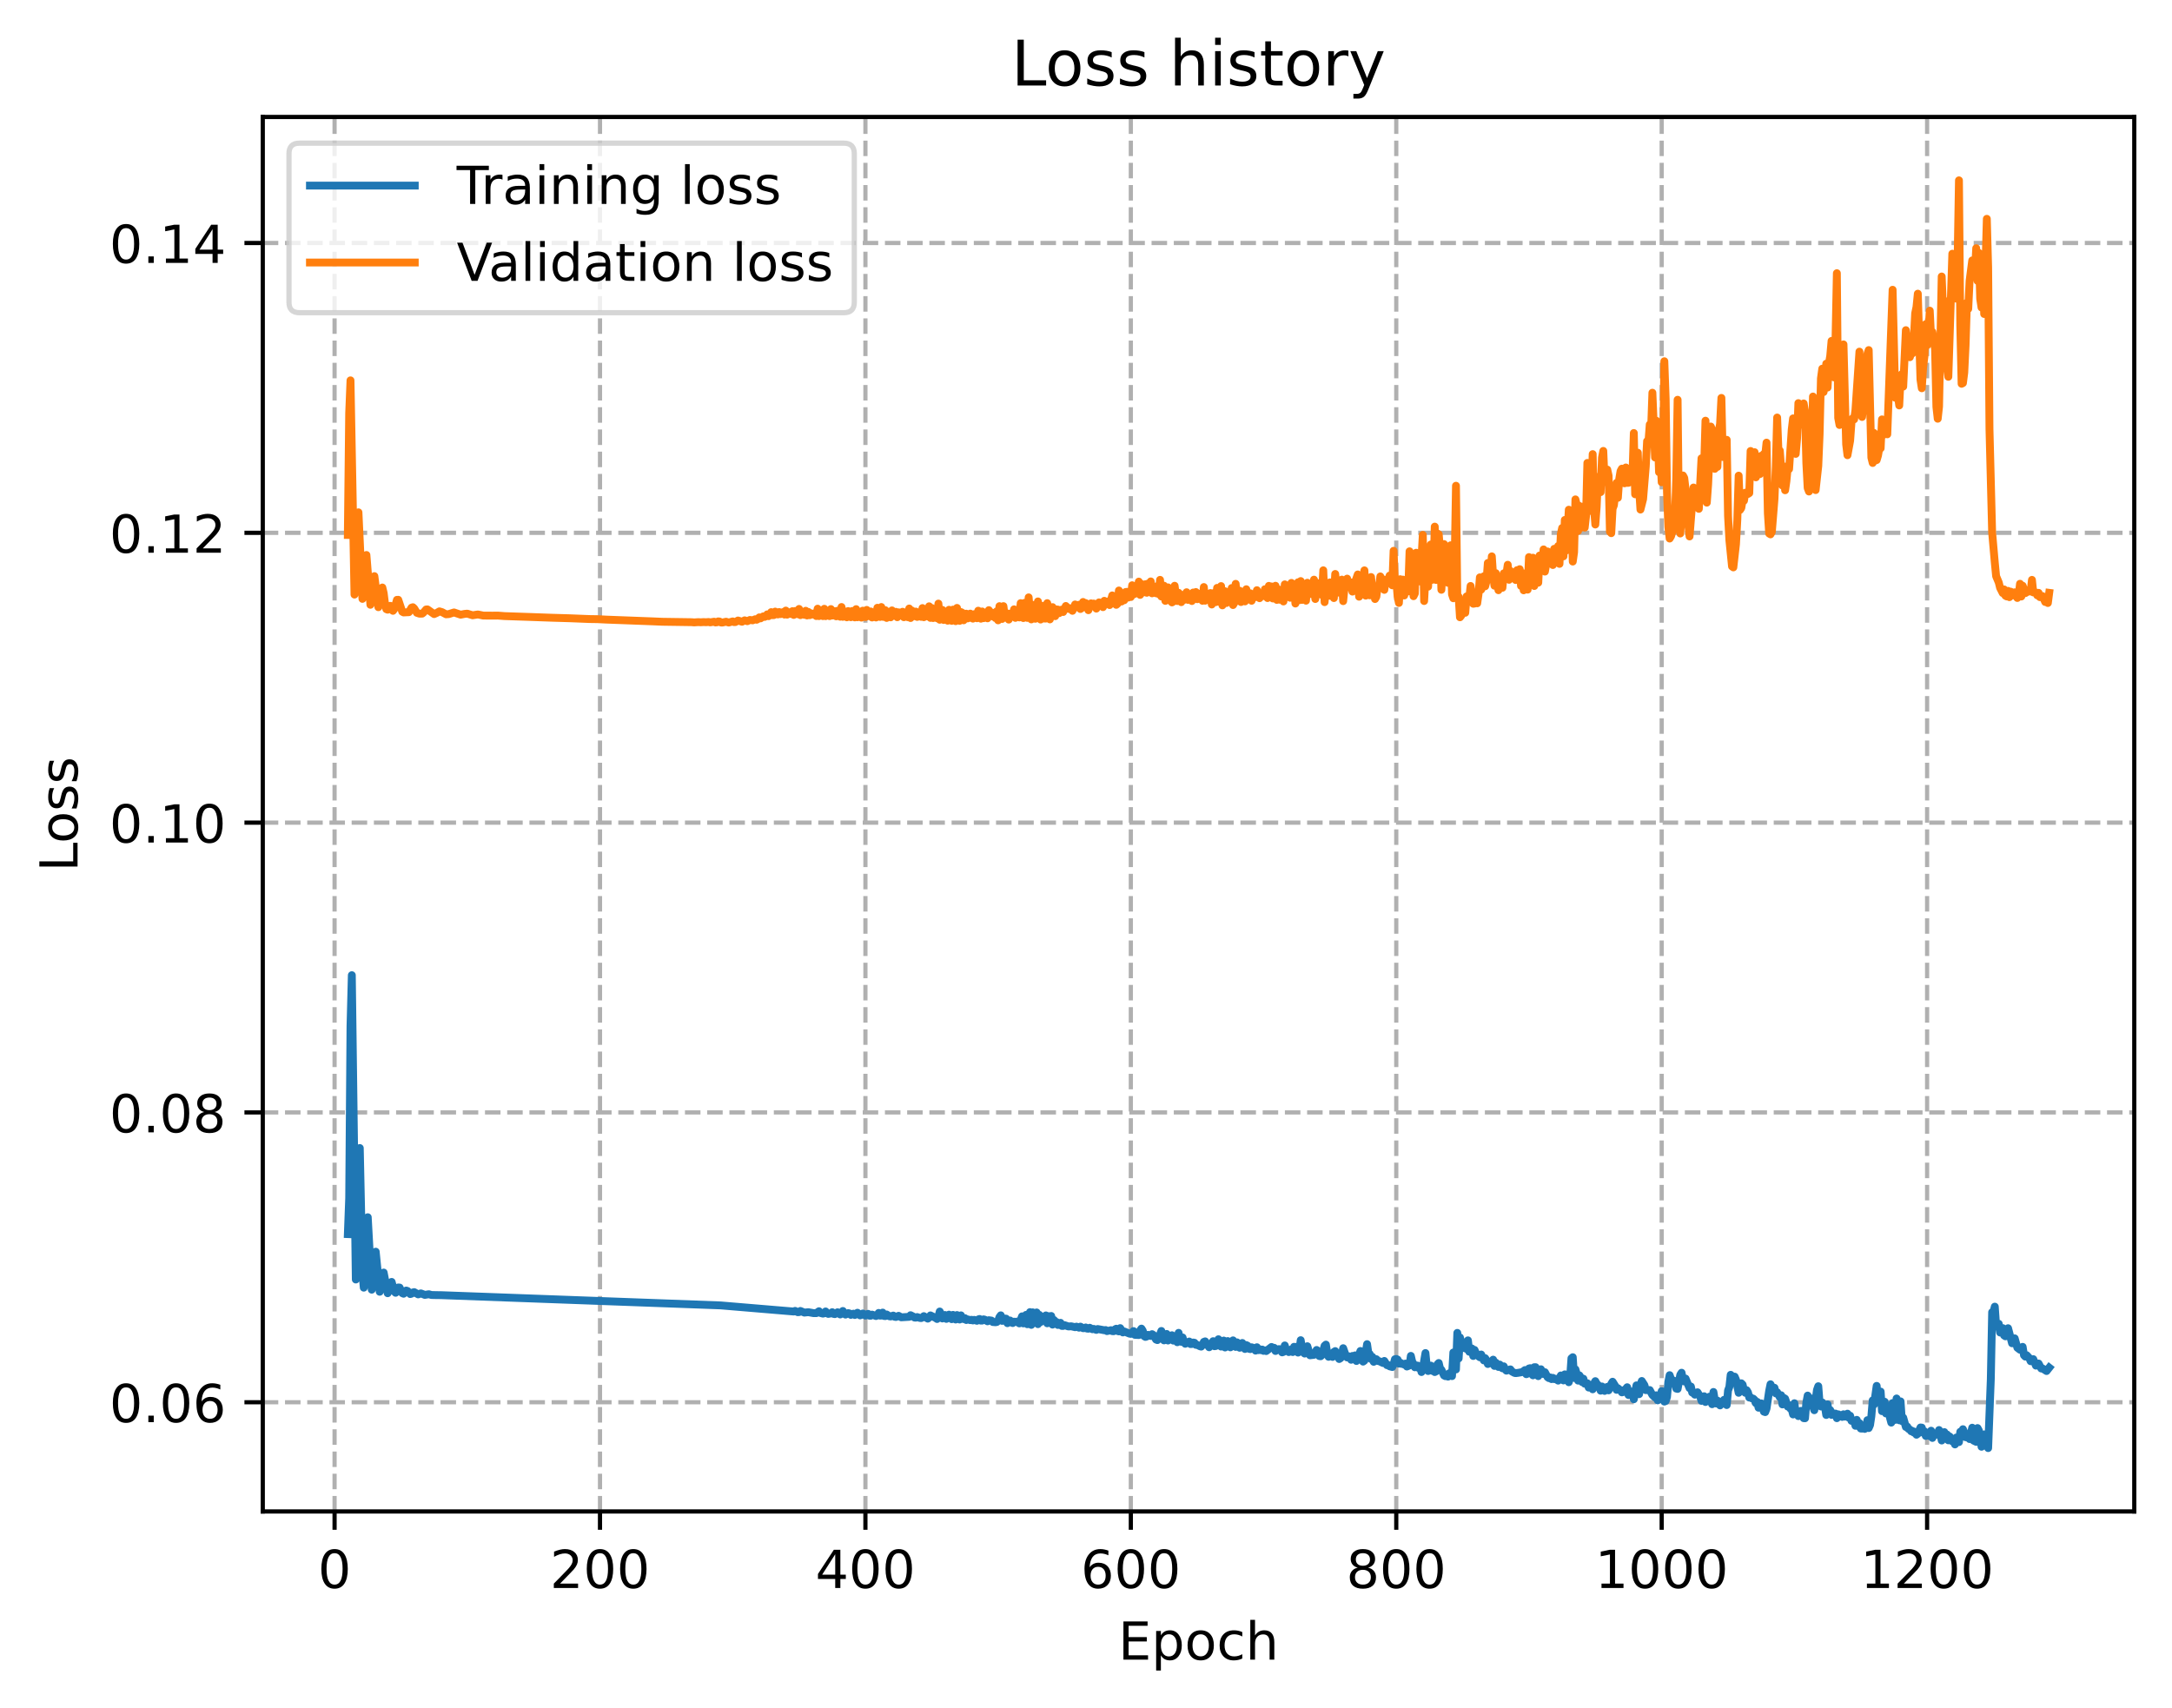 <?xml version="1.0" encoding="utf-8" standalone="no"?>
<!DOCTYPE svg PUBLIC "-//W3C//DTD SVG 1.1//EN"
  "http://www.w3.org/Graphics/SVG/1.1/DTD/svg11.dtd">
<!-- Created with matplotlib (https://matplotlib.org/) -->
<svg height="325.986pt" version="1.1" viewBox="0 0 414.464 325.986" width="414.464pt" xmlns="http://www.w3.org/2000/svg" xmlns:xlink="http://www.w3.org/1999/xlink">
 <defs>
  <style type="text/css">
*{stroke-linecap:butt;stroke-linejoin:round;}
  </style>
 </defs>
 <g id="figure_1">
  <g id="patch_1">
   <path d="M 0 325.986 
L 414.464 325.986 
L 414.464 0 
L 0 0 
z
" style="fill:#ffffff;"/>
  </g>
  <g id="axes_1">
   <g id="patch_2">
    <path d="M 50.144 288.43 
L 407.264 288.43 
L 407.264 22.318 
L 50.144 22.318 
z
" style="fill:#ffffff;"/>
   </g>
   <g id="matplotlib.axis_1">
    <g id="xtick_1">
     <g id="line2d_1">
      <path clip-path="url(#p253ca7ad23)" d="M 63.844 288.43 
L 63.844 22.318 
" style="fill:none;stroke:#b0b0b0;stroke-dasharray:2.96,1.28;stroke-dashoffset:0;stroke-width:0.8;"/>
     </g>
     <g id="line2d_2">
      <defs>
       <path d="M 0 0 
L 0 3.5 
" id="m9fa0860b66" style="stroke:#000000;stroke-width:0.8;"/>
      </defs>
      <g>
       <use style="stroke:#000000;stroke-width:0.8;" x="63.844" xlink:href="#m9fa0860b66" y="288.43"/>
      </g>
     </g>
     <g id="text_1">
      <!-- 0 -->
      <defs>
       <path d="M 31.781 66.406 
Q 24.172 66.406 20.328 58.906 
Q 16.5 51.422 16.5 36.375 
Q 16.5 21.391 20.328 13.891 
Q 24.172 6.391 31.781 6.391 
Q 39.453 6.391 43.281 13.891 
Q 47.125 21.391 47.125 36.375 
Q 47.125 51.422 43.281 58.906 
Q 39.453 66.406 31.781 66.406 
z
M 31.781 74.219 
Q 44.047 74.219 50.516 64.516 
Q 56.984 54.828 56.984 36.375 
Q 56.984 17.969 50.516 8.266 
Q 44.047 -1.422 31.781 -1.422 
Q 19.531 -1.422 13.062 8.266 
Q 6.594 17.969 6.594 36.375 
Q 6.594 54.828 13.062 64.516 
Q 19.531 74.219 31.781 74.219 
z
" id="DejaVuSans-48"/>
      </defs>
      <g transform="translate(60.663 303.029)scale(0.1 -0.1)">
       <use xlink:href="#DejaVuSans-48"/>
      </g>
     </g>
    </g>
    <g id="xtick_2">
     <g id="line2d_3">
      <path clip-path="url(#p253ca7ad23)" d="M 114.492 288.43 
L 114.492 22.318 
" style="fill:none;stroke:#b0b0b0;stroke-dasharray:2.96,1.28;stroke-dashoffset:0;stroke-width:0.8;"/>
     </g>
     <g id="line2d_4">
      <g>
       <use style="stroke:#000000;stroke-width:0.8;" x="114.492" xlink:href="#m9fa0860b66" y="288.43"/>
      </g>
     </g>
     <g id="text_2">
      <!-- 200 -->
      <defs>
       <path d="M 19.188 8.297 
L 53.609 8.297 
L 53.609 0 
L 7.328 0 
L 7.328 8.297 
Q 12.938 14.109 22.625 23.891 
Q 32.328 33.688 34.812 36.531 
Q 39.547 41.844 41.422 45.531 
Q 43.312 49.219 43.312 52.781 
Q 43.312 58.594 39.234 62.25 
Q 35.156 65.922 28.609 65.922 
Q 23.969 65.922 18.812 64.312 
Q 13.672 62.703 7.812 59.422 
L 7.812 69.391 
Q 13.766 71.781 18.938 73 
Q 24.125 74.219 28.422 74.219 
Q 39.75 74.219 46.484 68.547 
Q 53.219 62.891 53.219 53.422 
Q 53.219 48.922 51.531 44.891 
Q 49.859 40.875 45.406 35.406 
Q 44.188 33.984 37.641 27.219 
Q 31.109 20.453 19.188 8.297 
z
" id="DejaVuSans-50"/>
      </defs>
      <g transform="translate(104.948 303.029)scale(0.1 -0.1)">
       <use xlink:href="#DejaVuSans-50"/>
       <use x="63.623" xlink:href="#DejaVuSans-48"/>
       <use x="127.246" xlink:href="#DejaVuSans-48"/>
      </g>
     </g>
    </g>
    <g id="xtick_3">
     <g id="line2d_5">
      <path clip-path="url(#p253ca7ad23)" d="M 165.14 288.43 
L 165.14 22.318 
" style="fill:none;stroke:#b0b0b0;stroke-dasharray:2.96,1.28;stroke-dashoffset:0;stroke-width:0.8;"/>
     </g>
     <g id="line2d_6">
      <g>
       <use style="stroke:#000000;stroke-width:0.8;" x="165.14" xlink:href="#m9fa0860b66" y="288.43"/>
      </g>
     </g>
     <g id="text_3">
      <!-- 400 -->
      <defs>
       <path d="M 37.797 64.312 
L 12.891 25.391 
L 37.797 25.391 
z
M 35.203 72.906 
L 47.609 72.906 
L 47.609 25.391 
L 58.016 25.391 
L 58.016 17.188 
L 47.609 17.188 
L 47.609 0 
L 37.797 0 
L 37.797 17.188 
L 4.891 17.188 
L 4.891 26.703 
z
" id="DejaVuSans-52"/>
      </defs>
      <g transform="translate(155.597 303.029)scale(0.1 -0.1)">
       <use xlink:href="#DejaVuSans-52"/>
       <use x="63.623" xlink:href="#DejaVuSans-48"/>
       <use x="127.246" xlink:href="#DejaVuSans-48"/>
      </g>
     </g>
    </g>
    <g id="xtick_4">
     <g id="line2d_7">
      <path clip-path="url(#p253ca7ad23)" d="M 215.788 288.43 
L 215.788 22.318 
" style="fill:none;stroke:#b0b0b0;stroke-dasharray:2.96,1.28;stroke-dashoffset:0;stroke-width:0.8;"/>
     </g>
     <g id="line2d_8">
      <g>
       <use style="stroke:#000000;stroke-width:0.8;" x="215.788" xlink:href="#m9fa0860b66" y="288.43"/>
      </g>
     </g>
     <g id="text_4">
      <!-- 600 -->
      <defs>
       <path d="M 33.016 40.375 
Q 26.375 40.375 22.484 35.828 
Q 18.609 31.297 18.609 23.391 
Q 18.609 15.531 22.484 10.953 
Q 26.375 6.391 33.016 6.391 
Q 39.656 6.391 43.531 10.953 
Q 47.406 15.531 47.406 23.391 
Q 47.406 31.297 43.531 35.828 
Q 39.656 40.375 33.016 40.375 
z
M 52.594 71.297 
L 52.594 62.312 
Q 48.875 64.062 45.094 64.984 
Q 41.312 65.922 37.594 65.922 
Q 27.828 65.922 22.672 59.328 
Q 17.531 52.734 16.797 39.406 
Q 19.672 43.656 24.016 45.922 
Q 28.375 48.188 33.594 48.188 
Q 44.578 48.188 50.953 41.516 
Q 57.328 34.859 57.328 23.391 
Q 57.328 12.156 50.688 5.359 
Q 44.047 -1.422 33.016 -1.422 
Q 20.359 -1.422 13.672 8.266 
Q 6.984 17.969 6.984 36.375 
Q 6.984 53.656 15.188 63.938 
Q 23.391 74.219 37.203 74.219 
Q 40.922 74.219 44.703 73.484 
Q 48.484 72.75 52.594 71.297 
z
" id="DejaVuSans-54"/>
      </defs>
      <g transform="translate(206.245 303.029)scale(0.1 -0.1)">
       <use xlink:href="#DejaVuSans-54"/>
       <use x="63.623" xlink:href="#DejaVuSans-48"/>
       <use x="127.246" xlink:href="#DejaVuSans-48"/>
      </g>
     </g>
    </g>
    <g id="xtick_5">
     <g id="line2d_9">
      <path clip-path="url(#p253ca7ad23)" d="M 266.437 288.43 
L 266.437 22.318 
" style="fill:none;stroke:#b0b0b0;stroke-dasharray:2.96,1.28;stroke-dashoffset:0;stroke-width:0.8;"/>
     </g>
     <g id="line2d_10">
      <g>
       <use style="stroke:#000000;stroke-width:0.8;" x="266.437" xlink:href="#m9fa0860b66" y="288.43"/>
      </g>
     </g>
     <g id="text_5">
      <!-- 800 -->
      <defs>
       <path d="M 31.781 34.625 
Q 24.75 34.625 20.719 30.859 
Q 16.703 27.094 16.703 20.516 
Q 16.703 13.922 20.719 10.156 
Q 24.75 6.391 31.781 6.391 
Q 38.812 6.391 42.859 10.172 
Q 46.922 13.969 46.922 20.516 
Q 46.922 27.094 42.891 30.859 
Q 38.875 34.625 31.781 34.625 
z
M 21.922 38.812 
Q 15.578 40.375 12.031 44.719 
Q 8.5 49.078 8.5 55.328 
Q 8.5 64.062 14.719 69.141 
Q 20.953 74.219 31.781 74.219 
Q 42.672 74.219 48.875 69.141 
Q 55.078 64.062 55.078 55.328 
Q 55.078 49.078 51.531 44.719 
Q 48 40.375 41.703 38.812 
Q 48.828 37.156 52.797 32.312 
Q 56.781 27.484 56.781 20.516 
Q 56.781 9.906 50.312 4.234 
Q 43.844 -1.422 31.781 -1.422 
Q 19.734 -1.422 13.25 4.234 
Q 6.781 9.906 6.781 20.516 
Q 6.781 27.484 10.781 32.312 
Q 14.797 37.156 21.922 38.812 
z
M 18.312 54.391 
Q 18.312 48.734 21.844 45.562 
Q 25.391 42.391 31.781 42.391 
Q 38.141 42.391 41.719 45.562 
Q 45.312 48.734 45.312 54.391 
Q 45.312 60.062 41.719 63.234 
Q 38.141 66.406 31.781 66.406 
Q 25.391 66.406 21.844 63.234 
Q 18.312 60.062 18.312 54.391 
z
" id="DejaVuSans-56"/>
      </defs>
      <g transform="translate(256.893 303.029)scale(0.1 -0.1)">
       <use xlink:href="#DejaVuSans-56"/>
       <use x="63.623" xlink:href="#DejaVuSans-48"/>
       <use x="127.246" xlink:href="#DejaVuSans-48"/>
      </g>
     </g>
    </g>
    <g id="xtick_6">
     <g id="line2d_11">
      <path clip-path="url(#p253ca7ad23)" d="M 317.085 288.43 
L 317.085 22.318 
" style="fill:none;stroke:#b0b0b0;stroke-dasharray:2.96,1.28;stroke-dashoffset:0;stroke-width:0.8;"/>
     </g>
     <g id="line2d_12">
      <g>
       <use style="stroke:#000000;stroke-width:0.8;" x="317.085" xlink:href="#m9fa0860b66" y="288.43"/>
      </g>
     </g>
     <g id="text_6">
      <!-- 1000 -->
      <defs>
       <path d="M 12.406 8.297 
L 28.516 8.297 
L 28.516 63.922 
L 10.984 60.406 
L 10.984 69.391 
L 28.422 72.906 
L 38.281 72.906 
L 38.281 8.297 
L 54.391 8.297 
L 54.391 0 
L 12.406 0 
z
" id="DejaVuSans-49"/>
      </defs>
      <g transform="translate(304.36 303.029)scale(0.1 -0.1)">
       <use xlink:href="#DejaVuSans-49"/>
       <use x="63.623" xlink:href="#DejaVuSans-48"/>
       <use x="127.246" xlink:href="#DejaVuSans-48"/>
       <use x="190.869" xlink:href="#DejaVuSans-48"/>
      </g>
     </g>
    </g>
    <g id="xtick_7">
     <g id="line2d_13">
      <path clip-path="url(#p253ca7ad23)" d="M 367.733 288.43 
L 367.733 22.318 
" style="fill:none;stroke:#b0b0b0;stroke-dasharray:2.96,1.28;stroke-dashoffset:0;stroke-width:0.8;"/>
     </g>
     <g id="line2d_14">
      <g>
       <use style="stroke:#000000;stroke-width:0.8;" x="367.733" xlink:href="#m9fa0860b66" y="288.43"/>
      </g>
     </g>
     <g id="text_7">
      <!-- 1200 -->
      <g transform="translate(355.008 303.029)scale(0.1 -0.1)">
       <use xlink:href="#DejaVuSans-49"/>
       <use x="63.623" xlink:href="#DejaVuSans-50"/>
       <use x="127.246" xlink:href="#DejaVuSans-48"/>
       <use x="190.869" xlink:href="#DejaVuSans-48"/>
      </g>
     </g>
    </g>
    <g id="text_8">
     <!-- Epoch -->
     <defs>
      <path d="M 9.812 72.906 
L 55.906 72.906 
L 55.906 64.594 
L 19.672 64.594 
L 19.672 43.016 
L 54.391 43.016 
L 54.391 34.719 
L 19.672 34.719 
L 19.672 8.297 
L 56.781 8.297 
L 56.781 0 
L 9.812 0 
z
" id="DejaVuSans-69"/>
      <path d="M 18.109 8.203 
L 18.109 -20.797 
L 9.078 -20.797 
L 9.078 54.688 
L 18.109 54.688 
L 18.109 46.391 
Q 20.953 51.266 25.266 53.625 
Q 29.594 56 35.594 56 
Q 45.562 56 51.781 48.094 
Q 58.016 40.188 58.016 27.297 
Q 58.016 14.406 51.781 6.484 
Q 45.562 -1.422 35.594 -1.422 
Q 29.594 -1.422 25.266 0.953 
Q 20.953 3.328 18.109 8.203 
z
M 48.688 27.297 
Q 48.688 37.203 44.609 42.844 
Q 40.531 48.484 33.406 48.484 
Q 26.266 48.484 22.188 42.844 
Q 18.109 37.203 18.109 27.297 
Q 18.109 17.391 22.188 11.75 
Q 26.266 6.109 33.406 6.109 
Q 40.531 6.109 44.609 11.75 
Q 48.688 17.391 48.688 27.297 
z
" id="DejaVuSans-112"/>
      <path d="M 30.609 48.391 
Q 23.391 48.391 19.188 42.75 
Q 14.984 37.109 14.984 27.297 
Q 14.984 17.484 19.156 11.844 
Q 23.344 6.203 30.609 6.203 
Q 37.797 6.203 41.984 11.859 
Q 46.188 17.531 46.188 27.297 
Q 46.188 37.016 41.984 42.703 
Q 37.797 48.391 30.609 48.391 
z
M 30.609 56 
Q 42.328 56 49.016 48.375 
Q 55.719 40.766 55.719 27.297 
Q 55.719 13.875 49.016 6.219 
Q 42.328 -1.422 30.609 -1.422 
Q 18.844 -1.422 12.172 6.219 
Q 5.516 13.875 5.516 27.297 
Q 5.516 40.766 12.172 48.375 
Q 18.844 56 30.609 56 
z
" id="DejaVuSans-111"/>
      <path d="M 48.781 52.594 
L 48.781 44.188 
Q 44.969 46.297 41.141 47.344 
Q 37.312 48.391 33.406 48.391 
Q 24.656 48.391 19.812 42.844 
Q 14.984 37.312 14.984 27.297 
Q 14.984 17.281 19.812 11.734 
Q 24.656 6.203 33.406 6.203 
Q 37.312 6.203 41.141 7.25 
Q 44.969 8.297 48.781 10.406 
L 48.781 2.094 
Q 45.016 0.344 40.984 -0.531 
Q 36.969 -1.422 32.422 -1.422 
Q 20.062 -1.422 12.781 6.344 
Q 5.516 14.109 5.516 27.297 
Q 5.516 40.672 12.859 48.328 
Q 20.219 56 33.016 56 
Q 37.156 56 41.109 55.141 
Q 45.062 54.297 48.781 52.594 
z
" id="DejaVuSans-99"/>
      <path d="M 54.891 33.016 
L 54.891 0 
L 45.906 0 
L 45.906 32.719 
Q 45.906 40.484 42.875 44.328 
Q 39.844 48.188 33.797 48.188 
Q 26.516 48.188 22.312 43.547 
Q 18.109 38.922 18.109 30.906 
L 18.109 0 
L 9.078 0 
L 9.078 75.984 
L 18.109 75.984 
L 18.109 46.188 
Q 21.344 51.125 25.703 53.562 
Q 30.078 56 35.797 56 
Q 45.219 56 50.047 50.172 
Q 54.891 44.344 54.891 33.016 
z
" id="DejaVuSans-104"/>
     </defs>
     <g transform="translate(213.393 316.707)scale(0.1 -0.1)">
      <use xlink:href="#DejaVuSans-69"/>
      <use x="63.184" xlink:href="#DejaVuSans-112"/>
      <use x="126.66" xlink:href="#DejaVuSans-111"/>
      <use x="187.842" xlink:href="#DejaVuSans-99"/>
      <use x="242.822" xlink:href="#DejaVuSans-104"/>
     </g>
    </g>
   </g>
   <g id="matplotlib.axis_2">
    <g id="ytick_1">
     <g id="line2d_15">
      <path clip-path="url(#p253ca7ad23)" d="M 50.144 267.588 
L 407.264 267.588 
" style="fill:none;stroke:#b0b0b0;stroke-dasharray:2.96,1.28;stroke-dashoffset:0;stroke-width:0.8;"/>
     </g>
     <g id="line2d_16">
      <defs>
       <path d="M 0 0 
L -3.5 0 
" id="md7aa428b80" style="stroke:#000000;stroke-width:0.8;"/>
      </defs>
      <g>
       <use style="stroke:#000000;stroke-width:0.8;" x="50.144" xlink:href="#md7aa428b80" y="267.588"/>
      </g>
     </g>
     <g id="text_9">
      <!-- 0.06 -->
      <defs>
       <path d="M 10.688 12.406 
L 21 12.406 
L 21 0 
L 10.688 0 
z
" id="DejaVuSans-46"/>
      </defs>
      <g transform="translate(20.878 271.387)scale(0.1 -0.1)">
       <use xlink:href="#DejaVuSans-48"/>
       <use x="63.623" xlink:href="#DejaVuSans-46"/>
       <use x="95.41" xlink:href="#DejaVuSans-48"/>
       <use x="159.033" xlink:href="#DejaVuSans-54"/>
      </g>
     </g>
    </g>
    <g id="ytick_2">
     <g id="line2d_17">
      <path clip-path="url(#p253ca7ad23)" d="M 50.144 212.284 
L 407.264 212.284 
" style="fill:none;stroke:#b0b0b0;stroke-dasharray:2.96,1.28;stroke-dashoffset:0;stroke-width:0.8;"/>
     </g>
     <g id="line2d_18">
      <g>
       <use style="stroke:#000000;stroke-width:0.8;" x="50.144" xlink:href="#md7aa428b80" y="212.284"/>
      </g>
     </g>
     <g id="text_10">
      <!-- 0.08 -->
      <g transform="translate(20.878 216.083)scale(0.1 -0.1)">
       <use xlink:href="#DejaVuSans-48"/>
       <use x="63.623" xlink:href="#DejaVuSans-46"/>
       <use x="95.41" xlink:href="#DejaVuSans-48"/>
       <use x="159.033" xlink:href="#DejaVuSans-56"/>
      </g>
     </g>
    </g>
    <g id="ytick_3">
     <g id="line2d_19">
      <path clip-path="url(#p253ca7ad23)" d="M 50.144 156.98 
L 407.264 156.98 
" style="fill:none;stroke:#b0b0b0;stroke-dasharray:2.96,1.28;stroke-dashoffset:0;stroke-width:0.8;"/>
     </g>
     <g id="line2d_20">
      <g>
       <use style="stroke:#000000;stroke-width:0.8;" x="50.144" xlink:href="#md7aa428b80" y="156.98"/>
      </g>
     </g>
     <g id="text_11">
      <!-- 0.10 -->
      <g transform="translate(20.878 160.779)scale(0.1 -0.1)">
       <use xlink:href="#DejaVuSans-48"/>
       <use x="63.623" xlink:href="#DejaVuSans-46"/>
       <use x="95.41" xlink:href="#DejaVuSans-49"/>
       <use x="159.033" xlink:href="#DejaVuSans-48"/>
      </g>
     </g>
    </g>
    <g id="ytick_4">
     <g id="line2d_21">
      <path clip-path="url(#p253ca7ad23)" d="M 50.144 101.676 
L 407.264 101.676 
" style="fill:none;stroke:#b0b0b0;stroke-dasharray:2.96,1.28;stroke-dashoffset:0;stroke-width:0.8;"/>
     </g>
     <g id="line2d_22">
      <g>
       <use style="stroke:#000000;stroke-width:0.8;" x="50.144" xlink:href="#md7aa428b80" y="101.676"/>
      </g>
     </g>
     <g id="text_12">
      <!-- 0.12 -->
      <g transform="translate(20.878 105.475)scale(0.1 -0.1)">
       <use xlink:href="#DejaVuSans-48"/>
       <use x="63.623" xlink:href="#DejaVuSans-46"/>
       <use x="95.41" xlink:href="#DejaVuSans-49"/>
       <use x="159.033" xlink:href="#DejaVuSans-50"/>
      </g>
     </g>
    </g>
    <g id="ytick_5">
     <g id="line2d_23">
      <path clip-path="url(#p253ca7ad23)" d="M 50.144 46.372 
L 407.264 46.372 
" style="fill:none;stroke:#b0b0b0;stroke-dasharray:2.96,1.28;stroke-dashoffset:0;stroke-width:0.8;"/>
     </g>
     <g id="line2d_24">
      <g>
       <use style="stroke:#000000;stroke-width:0.8;" x="50.144" xlink:href="#md7aa428b80" y="46.372"/>
      </g>
     </g>
     <g id="text_13">
      <!-- 0.14 -->
      <g transform="translate(20.878 50.171)scale(0.1 -0.1)">
       <use xlink:href="#DejaVuSans-48"/>
       <use x="63.623" xlink:href="#DejaVuSans-46"/>
       <use x="95.41" xlink:href="#DejaVuSans-49"/>
       <use x="159.033" xlink:href="#DejaVuSans-52"/>
      </g>
     </g>
    </g>
    <g id="text_14">
     <!-- Loss -->
     <defs>
      <path d="M 9.812 72.906 
L 19.672 72.906 
L 19.672 8.297 
L 55.172 8.297 
L 55.172 0 
L 9.812 0 
z
" id="DejaVuSans-76"/>
      <path d="M 44.281 53.078 
L 44.281 44.578 
Q 40.484 46.531 36.375 47.5 
Q 32.281 48.484 27.875 48.484 
Q 21.188 48.484 17.844 46.438 
Q 14.5 44.391 14.5 40.281 
Q 14.5 37.156 16.891 35.375 
Q 19.281 33.594 26.516 31.984 
L 29.594 31.297 
Q 39.156 29.25 43.188 25.516 
Q 47.219 21.781 47.219 15.094 
Q 47.219 7.469 41.188 3.016 
Q 35.156 -1.422 24.609 -1.422 
Q 20.219 -1.422 15.453 -0.562 
Q 10.688 0.297 5.422 2 
L 5.422 11.281 
Q 10.406 8.688 15.234 7.391 
Q 20.062 6.109 24.812 6.109 
Q 31.156 6.109 34.562 8.281 
Q 37.984 10.453 37.984 14.406 
Q 37.984 18.062 35.516 20.016 
Q 33.062 21.969 24.703 23.781 
L 21.578 24.516 
Q 13.234 26.266 9.516 29.906 
Q 5.812 33.547 5.812 39.891 
Q 5.812 47.609 11.281 51.797 
Q 16.75 56 26.812 56 
Q 31.781 56 36.172 55.266 
Q 40.578 54.547 44.281 53.078 
z
" id="DejaVuSans-115"/>
     </defs>
     <g transform="translate(14.798 166.341)rotate(-90)scale(0.1 -0.1)">
      <use xlink:href="#DejaVuSans-76"/>
      <use x="53.963" xlink:href="#DejaVuSans-111"/>
      <use x="115.145" xlink:href="#DejaVuSans-115"/>
      <use x="167.244" xlink:href="#DejaVuSans-115"/>
     </g>
    </g>
   </g>
   <g id="line2d_25">
    <path clip-path="url(#p253ca7ad23)" d="M 66.376 235.503 
L 66.63 228.657 
L 66.883 195.848 
L 67.136 186.092 
L 67.896 244.168 
L 68.402 220.229 
L 68.656 219.076 
L 69.162 242.877 
L 69.415 245.722 
L 69.922 232.889 
L 70.175 232.283 
L 70.935 246.107 
L 71.695 238.857 
L 72.454 246.506 
L 73.214 242.84 
L 73.974 246.784 
L 74.733 244.625 
L 75.24 246.449 
L 75.493 246.7 
L 76 245.685 
L 76.253 245.702 
L 76.759 246.766 
L 77.013 246.881 
L 77.519 246.271 
L 77.772 246.36 
L 78.279 246.943 
L 78.532 246.868 
L 78.785 246.636 
L 79.039 246.574 
L 79.798 247.006 
L 80.305 246.813 
L 80.811 247.001 
L 81.064 247.106 
L 81.824 246.975 
L 82.331 247.12 
L 83.344 247.144 
L 84.103 247.151 
L 137.537 249.109 
L 151.465 250.276 
L 151.719 250.154 
L 152.225 250.403 
L 152.478 250.387 
L 152.732 250.167 
L 153.491 250.48 
L 154.251 250.403 
L 155.264 250.585 
L 155.77 250.583 
L 156.277 250.219 
L 156.53 250.541 
L 157.037 250.678 
L 157.29 250.607 
L 157.543 250.265 
L 157.796 250.606 
L 158.05 250.729 
L 158.556 250.632 
L 158.809 250.403 
L 159.063 250.731 
L 159.316 250.769 
L 159.822 250.415 
L 160.076 250.56 
L 160.329 250.837 
L 160.582 250.619 
L 160.835 250.172 
L 161.088 250.704 
L 161.342 250.86 
L 161.848 250.578 
L 162.101 250.64 
L 162.355 250.914 
L 162.861 250.684 
L 163.114 250.939 
L 163.368 250.798 
L 163.621 250.509 
L 164.127 251.011 
L 164.381 250.897 
L 164.634 250.656 
L 164.887 250.763 
L 165.14 251.054 
L 165.647 250.716 
L 165.9 251.066 
L 166.153 251.077 
L 166.407 250.863 
L 167.166 251.138 
L 167.42 250.925 
L 167.673 250.546 
L 167.926 251.062 
L 168.179 251.041 
L 168.432 250.48 
L 168.686 251.126 
L 168.939 251.146 
L 169.192 250.837 
L 169.699 251.178 
L 169.952 251.22 
L 170.458 251.048 
L 170.712 251.277 
L 170.965 251.316 
L 171.471 251.093 
L 171.978 251.38 
L 173.497 251.286 
L 173.751 250.978 
L 174.257 251.235 
L 174.51 251.426 
L 174.763 251.444 
L 175.017 251.329 
L 175.523 251.501 
L 175.776 251.527 
L 176.03 251.413 
L 176.283 251.158 
L 177.043 251.633 
L 177.296 251.431 
L 177.549 251.014 
L 178.562 251.514 
L 178.815 251.702 
L 179.069 251.277 
L 179.322 250.275 
L 179.575 250.755 
L 179.828 251.602 
L 180.335 250.938 
L 180.588 251.682 
L 180.841 251.482 
L 181.095 250.869 
L 181.348 251.145 
L 181.601 251.734 
L 181.854 250.917 
L 182.107 251.084 
L 182.361 251.801 
L 182.614 250.946 
L 182.867 251.14 
L 183.12 251.801 
L 183.374 251.008 
L 183.627 251.651 
L 183.88 251.718 
L 184.133 251.545 
L 184.387 251.896 
L 184.64 251.775 
L 185.146 251.921 
L 185.4 251.854 
L 185.653 251.98 
L 185.906 251.868 
L 186.413 252.046 
L 186.666 251.789 
L 186.919 251.696 
L 187.172 252.014 
L 187.426 252.004 
L 187.679 251.772 
L 187.932 251.833 
L 188.438 252.143 
L 188.692 251.931 
L 189.198 252.005 
L 189.451 252.277 
L 189.958 252.32 
L 190.211 252.276 
L 190.464 252.037 
L 190.718 251.341 
L 190.971 251.001 
L 191.224 252.06 
L 191.477 252.017 
L 191.731 251.616 
L 191.984 251.637 
L 192.237 252.496 
L 192.744 251.987 
L 192.997 252.374 
L 193.25 252.473 
L 193.503 252.212 
L 193.757 252.269 
L 194.01 252.202 
L 194.516 252.541 
L 195.023 251.198 
L 195.276 252.544 
L 195.529 252.229 
L 195.782 250.921 
L 196.036 252.7 
L 196.289 251.929 
L 196.542 250.388 
L 196.795 252.825 
L 197.049 250.428 
L 197.555 251.689 
L 197.808 250.452 
L 198.062 252.686 
L 198.315 250.905 
L 198.568 252.283 
L 198.821 251.235 
L 199.075 251.522 
L 199.328 251.625 
L 199.581 251.02 
L 199.834 252.524 
L 200.088 251.155 
L 200.341 251.985 
L 200.594 251.124 
L 200.847 252.771 
L 201.101 251.883 
L 201.354 252.176 
L 201.607 252.285 
L 201.86 252.84 
L 202.113 252.798 
L 202.367 252.43 
L 202.62 253.021 
L 202.873 253.025 
L 203.126 252.872 
L 203.886 253.132 
L 204.393 253.089 
L 205.152 253.266 
L 205.406 253.157 
L 205.912 253.36 
L 206.165 253.159 
L 206.672 253.457 
L 206.925 253.446 
L 207.178 253.318 
L 207.432 253.534 
L 207.685 253.555 
L 207.938 253.374 
L 208.444 253.652 
L 208.698 253.588 
L 209.204 253.781 
L 209.457 253.613 
L 210.724 253.848 
L 210.977 253.809 
L 211.23 254.01 
L 211.737 253.9 
L 211.99 253.839 
L 212.243 254.015 
L 212.496 254.035 
L 212.75 253.691 
L 213.003 253.555 
L 213.256 253.995 
L 213.509 254.065 
L 213.763 253.443 
L 214.269 254.269 
L 214.522 254.079 
L 215.535 254.498 
L 215.788 254.539 
L 216.042 254.376 
L 216.295 254.006 
L 216.548 254.721 
L 217.308 254.761 
L 217.561 253.889 
L 217.814 253.536 
L 218.068 253.941 
L 218.321 254.963 
L 218.574 255.121 
L 218.827 255.038 
L 219.081 254.725 
L 219.587 254.934 
L 219.84 254.593 
L 220.094 254.757 
L 220.6 255.625 
L 220.853 255.729 
L 221.107 255.294 
L 221.613 253.984 
L 221.866 255.235 
L 222.119 255.782 
L 222.626 254.554 
L 222.879 255.807 
L 223.132 255.526 
L 223.386 254.979 
L 223.639 254.801 
L 223.892 255.828 
L 224.145 255.088 
L 224.399 254.989 
L 224.652 256.135 
L 224.905 254.346 
L 225.158 255.659 
L 225.412 256.055 
L 225.665 255.226 
L 225.918 256.127 
L 226.171 256.429 
L 226.931 256.002 
L 227.184 256.491 
L 227.438 256.473 
L 227.691 256.19 
L 227.944 256.24 
L 228.197 256.632 
L 228.451 256.633 
L 228.957 256.898 
L 229.21 256.974 
L 229.463 256.671 
L 229.717 256.074 
L 229.97 255.971 
L 230.73 257.097 
L 231.489 255.936 
L 231.743 256.896 
L 231.996 256.857 
L 232.249 255.963 
L 232.502 255.567 
L 232.756 256.671 
L 233.009 256.967 
L 233.262 255.966 
L 233.515 255.817 
L 233.769 257.137 
L 234.022 256.818 
L 234.275 255.911 
L 234.528 256.18 
L 234.782 257.11 
L 235.288 255.778 
L 235.794 257.03 
L 236.048 256.156 
L 236.301 256.412 
L 236.554 257.19 
L 236.807 256.531 
L 237.061 256.276 
L 237.314 257.081 
L 237.567 257.422 
L 237.82 256.68 
L 238.074 256.809 
L 238.327 257.386 
L 238.58 257.449 
L 238.833 257.097 
L 239.34 257.274 
L 239.593 257.737 
L 239.846 257.09 
L 240.1 257.651 
L 240.353 257.468 
L 240.606 257.651 
L 240.859 257.534 
L 241.113 257.785 
L 241.366 257.692 
L 241.619 257.822 
L 242.632 257.039 
L 242.885 257.27 
L 243.138 257.198 
L 243.392 257.807 
L 243.898 257.464 
L 244.151 257.45 
L 244.405 257.632 
L 244.658 258.069 
L 244.911 257.983 
L 245.164 256.747 
L 245.418 257.59 
L 245.671 257.65 
L 245.924 258.014 
L 246.177 257.929 
L 246.431 257.492 
L 246.684 258.011 
L 246.937 257.005 
L 247.19 257.631 
L 247.444 257.003 
L 247.697 258.113 
L 247.95 257.627 
L 248.203 255.743 
L 248.457 257.295 
L 248.71 258.081 
L 248.963 258.302 
L 249.216 258.039 
L 249.469 256.901 
L 249.976 258.628 
L 250.736 258.538 
L 251.242 257.61 
L 251.749 258.772 
L 252.002 258.812 
L 252.255 258.593 
L 252.762 256.81 
L 253.015 256.591 
L 253.268 258.288 
L 253.521 258.917 
L 253.775 258.571 
L 254.281 258.938 
L 254.534 258 
L 254.788 257.828 
L 255.547 259.337 
L 255.801 259.176 
L 256.054 258.511 
L 256.307 257.274 
L 256.813 258.716 
L 257.067 259.044 
L 257.32 258.807 
L 257.573 258.966 
L 257.826 259.479 
L 258.08 258.751 
L 258.333 259.076 
L 258.586 258.645 
L 258.839 259.717 
L 259.093 259.202 
L 259.599 257.805 
L 260.106 259.836 
L 260.359 259.648 
L 260.865 256.5 
L 261.119 258.264 
L 261.372 258.379 
L 261.625 259.338 
L 261.878 258.928 
L 262.132 259.872 
L 262.385 259.502 
L 262.638 259.376 
L 262.891 259.713 
L 263.144 259.733 
L 263.904 260.096 
L 264.157 259.707 
L 264.664 260.511 
L 264.917 260.494 
L 265.17 260.73 
L 265.677 260.865 
L 265.93 260.337 
L 266.183 259.378 
L 266.437 259.327 
L 266.69 259.442 
L 266.943 260.22 
L 267.196 260.024 
L 267.45 260.267 
L 267.703 260.256 
L 267.956 260.404 
L 268.209 260.208 
L 268.463 260.77 
L 268.969 260.563 
L 269.222 258.74 
L 269.475 259.835 
L 269.729 260.24 
L 269.982 260.914 
L 270.488 260.586 
L 270.742 261.072 
L 270.995 260.796 
L 271.248 261.823 
L 271.501 261.144 
L 272.008 258.199 
L 272.261 260.772 
L 272.514 261.629 
L 272.768 260.656 
L 273.021 260.593 
L 273.274 261.587 
L 273.527 261.422 
L 273.781 261.827 
L 274.034 261.694 
L 274.287 260.365 
L 274.54 260.099 
L 274.794 261.158 
L 275.047 261.383 
L 275.553 262.471 
L 275.807 262.61 
L 276.06 262.532 
L 276.313 262.702 
L 276.566 262.052 
L 276.819 262.457 
L 277.073 262.602 
L 277.326 258.092 
L 277.579 258.939 
L 277.832 261.329 
L 278.086 254.35 
L 278.339 259.239 
L 278.592 255.219 
L 279.099 257.254 
L 279.352 256.18 
L 279.605 257.015 
L 279.858 257.431 
L 280.112 255.775 
L 280.365 257.953 
L 280.618 257.279 
L 280.871 257.329 
L 281.125 258.759 
L 281.378 257.605 
L 281.631 258.212 
L 281.884 258.409 
L 282.138 258.823 
L 282.391 259.011 
L 282.644 258.479 
L 283.15 259.607 
L 283.404 259.179 
L 283.657 259.584 
L 283.91 260.289 
L 284.163 259.99 
L 284.417 260.169 
L 284.67 259.999 
L 284.923 259.461 
L 285.176 260.659 
L 285.43 260.027 
L 285.936 260.855 
L 286.189 260.401 
L 286.443 260.924 
L 286.696 261.106 
L 286.949 260.731 
L 287.202 261.294 
L 287.456 261.559 
L 288.215 261.316 
L 288.469 261.693 
L 288.975 261.98 
L 289.228 262.034 
L 289.735 261.968 
L 290.494 261.83 
L 291.001 261.444 
L 291.254 262.239 
L 291.507 262.116 
L 291.761 261.144 
L 292.014 261.087 
L 292.267 262.124 
L 292.52 262.451 
L 292.774 260.9 
L 293.027 260.897 
L 293.28 262.086 
L 293.533 262.605 
L 293.787 261.59 
L 294.04 261.29 
L 294.293 262.165 
L 294.546 262.188 
L 294.8 261.853 
L 295.306 262.801 
L 295.559 262.981 
L 295.813 262.849 
L 296.066 263.171 
L 296.319 262.933 
L 296.572 263.17 
L 296.825 263.106 
L 297.332 263.461 
L 297.585 263.088 
L 297.838 262.479 
L 298.345 263.422 
L 298.598 262.266 
L 298.851 262.322 
L 299.358 263.766 
L 299.611 262.825 
L 299.864 259.206 
L 300.118 258.993 
L 300.371 262.95 
L 300.624 261.307 
L 300.877 262.173 
L 301.131 263.46 
L 301.384 262.455 
L 301.637 262.839 
L 301.89 263.73 
L 302.144 263.096 
L 302.397 264.052 
L 302.65 264.087 
L 302.903 263.964 
L 303.157 264.785 
L 303.41 264.505 
L 303.663 264.731 
L 303.916 265.116 
L 304.169 264.004 
L 304.423 263.563 
L 304.676 264.054 
L 304.929 264.27 
L 305.182 264.687 
L 305.436 265.383 
L 305.689 264.578 
L 305.942 265.239 
L 306.195 265.426 
L 306.702 264.656 
L 306.955 265.316 
L 307.462 264.081 
L 307.715 263.673 
L 308.221 264.486 
L 308.475 265.22 
L 308.728 264.908 
L 308.981 265.191 
L 309.234 265.246 
L 309.488 265.701 
L 309.741 265.647 
L 310.5 264.723 
L 310.754 266.208 
L 311.007 265.676 
L 311.26 265.536 
L 311.513 265.786 
L 311.767 267.019 
L 312.273 264.365 
L 312.78 266.043 
L 313.033 264.281 
L 313.286 263.531 
L 313.793 264.328 
L 314.046 265.276 
L 314.806 265.262 
L 315.312 266.202 
L 315.819 266.677 
L 316.072 266.261 
L 316.325 267.227 
L 316.578 267.006 
L 316.832 266.553 
L 317.085 265.468 
L 317.338 266.021 
L 317.591 267.464 
L 317.844 267.358 
L 318.098 266.582 
L 318.351 263.704 
L 318.604 262.419 
L 319.111 263.912 
L 319.364 263.45 
L 319.617 263.978 
L 319.87 264.983 
L 320.124 265.043 
L 320.63 262.357 
L 320.883 261.955 
L 321.137 263.314 
L 321.39 263.613 
L 321.643 263.071 
L 322.403 264.898 
L 322.656 264.584 
L 322.909 265.738 
L 323.163 265.863 
L 323.416 266.146 
L 323.922 265.687 
L 324.429 266.493 
L 324.682 267.324 
L 324.935 266.665 
L 325.188 266.441 
L 325.442 267.54 
L 325.948 266.821 
L 326.201 266.527 
L 326.708 267.963 
L 326.961 265.627 
L 327.214 267.173 
L 327.468 267.824 
L 327.721 267.272 
L 328.227 268.191 
L 328.734 267.418 
L 328.987 267.119 
L 329.494 268.124 
L 329.747 265.351 
L 330 264.65 
L 330.253 262.353 
L 330.76 262.954 
L 331.013 262.703 
L 331.266 263.288 
L 331.773 265.785 
L 332.026 264.495 
L 332.279 263.969 
L 332.532 264.23 
L 332.786 265.336 
L 333.039 265.781 
L 333.292 265.285 
L 333.545 265.694 
L 333.799 266.697 
L 334.052 266.65 
L 334.305 266.853 
L 334.558 266.903 
L 334.812 267.142 
L 335.065 267.768 
L 335.318 267.517 
L 335.571 268.632 
L 335.825 267.976 
L 336.078 267.8 
L 336.584 269.382 
L 336.838 269.468 
L 337.091 268.805 
L 337.597 265.396 
L 337.85 264.154 
L 338.357 265.199 
L 338.61 264.825 
L 338.863 265.898 
L 339.117 265.678 
L 339.623 266.626 
L 339.876 266.247 
L 340.13 268.007 
L 340.383 266.752 
L 340.636 266.909 
L 341.143 268.416 
L 341.396 268.14 
L 341.649 268.808 
L 341.902 268.932 
L 342.156 269.918 
L 342.409 267.777 
L 342.662 269.568 
L 342.915 269.411 
L 343.169 270.232 
L 343.422 269.524 
L 343.675 269.233 
L 343.928 269.484 
L 344.181 270.627 
L 344.435 270.645 
L 344.688 267.653 
L 344.941 266.316 
L 345.194 267.635 
L 345.448 266.814 
L 346.207 269.111 
L 346.714 265.25 
L 346.967 264.529 
L 347.22 267.746 
L 347.474 268.401 
L 347.727 267.626 
L 348.233 268.418 
L 348.487 270.02 
L 348.74 267.995 
L 348.993 269.611 
L 349.246 269.077 
L 349.5 269.999 
L 349.753 269.655 
L 350.006 269.855 
L 350.259 269.752 
L 350.513 270.629 
L 350.766 269.888 
L 351.272 270.113 
L 351.525 270.386 
L 351.779 269.881 
L 352.032 270.332 
L 352.285 270.275 
L 352.538 269.768 
L 352.792 270.541 
L 353.045 270.161 
L 353.298 271.136 
L 353.805 271.118 
L 354.058 272.083 
L 354.311 270.948 
L 354.564 272.141 
L 354.818 271.566 
L 355.071 272.604 
L 355.324 272.619 
L 355.577 272.199 
L 355.831 272.674 
L 356.084 272.516 
L 356.337 271.008 
L 356.59 272.516 
L 356.844 271.933 
L 357.097 270.246 
L 357.35 267.229 
L 357.603 268.031 
L 358.11 264.464 
L 358.363 267.227 
L 358.616 265.625 
L 358.869 265.557 
L 359.123 269.289 
L 359.376 267.692 
L 359.629 267.488 
L 359.882 269.728 
L 360.136 268.802 
L 360.389 268.495 
L 360.642 270.52 
L 360.895 271.477 
L 361.149 267.737 
L 361.402 268.014 
L 361.655 270.957 
L 361.908 266.87 
L 362.415 271.034 
L 362.668 267.421 
L 362.921 271.183 
L 363.175 270.532 
L 363.681 272.308 
L 363.934 272.231 
L 364.188 272.674 
L 364.441 272.795 
L 364.694 273.13 
L 364.947 273.069 
L 365.2 273.382 
L 365.454 273.248 
L 365.707 273.787 
L 365.96 273.596 
L 366.467 272.408 
L 366.72 272.429 
L 366.973 273.403 
L 367.226 273.134 
L 367.48 274.016 
L 367.733 273.498 
L 367.986 273.478 
L 368.239 274.049 
L 368.493 273.018 
L 368.746 274.399 
L 368.999 273.786 
L 369.252 273.705 
L 369.506 273.475 
L 369.759 273.789 
L 370.012 272.891 
L 370.265 273.652 
L 370.519 274.889 
L 371.025 273.286 
L 371.278 274.045 
L 371.531 273.743 
L 371.785 274.851 
L 372.038 274.123 
L 372.544 275.053 
L 372.798 274.715 
L 373.051 275.638 
L 373.304 274.322 
L 373.557 274.408 
L 373.811 275.196 
L 374.064 273.221 
L 374.317 273.616 
L 374.57 272.73 
L 374.824 273.328 
L 375.077 274.26 
L 375.33 274.295 
L 375.583 274.026 
L 375.837 274.611 
L 376.343 272.446 
L 376.596 274.903 
L 377.103 275.15 
L 377.356 272.516 
L 377.609 272.972 
L 377.863 274.055 
L 378.116 276.08 
L 378.369 274.311 
L 378.622 273.72 
L 379.382 276.334 
L 379.888 263.203 
L 380.142 250.402 
L 380.395 250.372 
L 380.648 249.344 
L 380.901 252.943 
L 381.155 252.89 
L 381.408 252.616 
L 381.661 254.284 
L 381.914 253.429 
L 382.168 253.44 
L 382.421 254.83 
L 382.674 255.003 
L 383.181 253.461 
L 383.94 256.333 
L 384.194 255.992 
L 384.447 255.395 
L 384.953 257.177 
L 385.46 257.569 
L 385.966 257.018 
L 386.219 258.616 
L 386.473 258.879 
L 386.726 258.609 
L 387.232 259.159 
L 387.486 259.756 
L 387.992 259.364 
L 388.499 260.602 
L 389.005 260.199 
L 389.512 261.146 
L 389.765 261.142 
L 390.525 261.631 
L 391.031 260.988 
L 391.031 260.988 
" style="fill:none;stroke:#1f77b4;stroke-linecap:square;stroke-width:1.5;"/>
   </g>
   <g id="line2d_26">
    <path clip-path="url(#p253ca7ad23)" d="M 66.376 102.087 
L 66.63 78.818 
L 66.883 72.582 
L 67.643 113.465 
L 68.149 98.684 
L 68.402 97.769 
L 69.162 114.282 
L 69.669 106.223 
L 69.922 105.908 
L 70.682 115.41 
L 71.188 110.374 
L 71.441 109.943 
L 72.201 115.87 
L 72.961 112.115 
L 73.214 113.171 
L 73.467 115.178 
L 73.72 116.247 
L 73.974 116.348 
L 74.227 115.67 
L 74.48 115.612 
L 74.733 116.334 
L 74.987 116.563 
L 75.24 116.232 
L 75.746 114.465 
L 76 114.461 
L 76.759 116.73 
L 77.013 116.87 
L 78.026 116.822 
L 78.532 115.959 
L 78.785 115.874 
L 79.039 116.111 
L 79.545 116.943 
L 80.051 117.109 
L 80.558 117.098 
L 80.811 116.899 
L 81.318 116.305 
L 81.571 116.292 
L 82.837 117.186 
L 83.344 116.96 
L 83.85 116.665 
L 84.357 116.816 
L 85.116 117.224 
L 85.623 117.19 
L 86.636 116.871 
L 87.902 117.3 
L 88.662 117.151 
L 89.168 117.101 
L 90.181 117.413 
L 90.688 117.334 
L 91.194 117.255 
L 92.207 117.468 
L 93.98 117.481 
L 94.993 117.47 
L 96.259 117.568 
L 100.817 117.722 
L 105.376 117.884 
L 108.668 117.979 
L 112.466 118.13 
L 113.986 118.152 
L 115.758 118.241 
L 124.622 118.574 
L 126.395 118.65 
L 131.966 118.731 
L 132.472 118.773 
L 133.232 118.719 
L 133.738 118.745 
L 134.245 118.713 
L 134.751 118.734 
L 135.258 118.69 
L 135.511 118.768 
L 136.271 118.637 
L 136.524 118.781 
L 136.777 118.757 
L 137.031 118.582 
L 137.284 118.596 
L 137.537 118.78 
L 137.79 118.81 
L 138.55 118.642 
L 139.057 118.8 
L 139.816 118.583 
L 140.07 118.714 
L 140.323 118.706 
L 140.829 118.41 
L 141.589 118.647 
L 142.095 118.376 
L 142.602 118.541 
L 143.108 118.303 
L 143.615 118.378 
L 144.121 118.164 
L 144.375 118.269 
L 144.628 118.13 
L 144.881 117.815 
L 145.134 118.003 
L 145.641 117.621 
L 145.894 117.728 
L 146.147 117.608 
L 146.401 117.239 
L 146.654 117.584 
L 146.907 117.402 
L 147.16 116.812 
L 147.413 117.389 
L 147.667 117.377 
L 147.92 116.711 
L 148.173 117.187 
L 148.426 117.254 
L 148.68 116.792 
L 148.933 117.192 
L 149.439 116.8 
L 149.693 117.278 
L 149.946 116.517 
L 150.199 117.293 
L 150.452 116.809 
L 150.959 117.163 
L 151.212 116.625 
L 151.465 117.347 
L 151.719 116.6 
L 151.972 117.1 
L 152.225 117.207 
L 152.478 116.203 
L 152.732 117.386 
L 152.985 116.898 
L 153.238 116.933 
L 153.491 117.324 
L 153.745 116.551 
L 153.998 117.447 
L 154.251 116.772 
L 154.504 117.398 
L 154.757 117.032 
L 155.011 117.268 
L 155.264 117.246 
L 155.517 116.992 
L 155.77 117.56 
L 156.024 116.153 
L 156.277 117.57 
L 156.53 117.049 
L 156.783 117.231 
L 157.037 117.571 
L 157.29 116.173 
L 157.543 117.576 
L 157.796 117.147 
L 158.05 117.01 
L 158.303 117.572 
L 158.556 116.231 
L 158.809 117.463 
L 159.063 117.426 
L 159.316 116.634 
L 159.569 117.613 
L 159.822 116.547 
L 160.076 117.346 
L 160.329 117.693 
L 160.582 115.835 
L 160.835 117.709 
L 161.088 117.484 
L 161.342 116.712 
L 161.595 117.799 
L 161.848 116.607 
L 162.101 117.375 
L 162.355 117.781 
L 162.608 116.599 
L 162.861 117.537 
L 163.114 117.818 
L 163.368 116.241 
L 163.621 117.789 
L 163.874 117.46 
L 164.127 116.91 
L 164.381 117.861 
L 164.634 116.533 
L 164.887 117.362 
L 165.14 117.757 
L 165.394 116.388 
L 165.647 117.561 
L 165.9 117.578 
L 166.153 116.684 
L 166.407 117.836 
L 166.66 117.066 
L 167.166 117.835 
L 167.42 115.979 
L 167.673 117.655 
L 167.926 117.732 
L 168.179 115.839 
L 168.432 117.697 
L 168.686 117.728 
L 168.939 116.438 
L 169.192 117.92 
L 169.445 117.263 
L 169.699 117.237 
L 169.952 117.806 
L 170.205 116.482 
L 170.458 117.426 
L 170.712 117.337 
L 170.965 116.754 
L 171.218 117.785 
L 171.471 116.849 
L 171.725 117.273 
L 171.978 117.439 
L 172.231 116.739 
L 172.484 117.784 
L 172.738 116.855 
L 173.244 117.783 
L 173.497 116.123 
L 173.751 117.938 
L 174.004 116.505 
L 174.257 117.569 
L 174.51 117.589 
L 174.763 116.707 
L 175.017 117.729 
L 175.27 117.095 
L 175.523 117.023 
L 175.776 117.712 
L 176.03 116.037 
L 176.283 117.781 
L 176.536 116.681 
L 176.789 116.982 
L 177.043 117.634 
L 177.296 115.697 
L 177.549 117.913 
L 177.802 116.023 
L 178.056 117.942 
L 178.309 116.923 
L 178.562 117.237 
L 178.815 117.982 
L 179.069 115.181 
L 179.322 118.265 
L 179.828 116.387 
L 180.082 118.313 
L 180.335 117.162 
L 180.588 116.696 
L 180.841 118.448 
L 181.095 116.362 
L 181.348 117.838 
L 181.601 118.472 
L 181.854 116.336 
L 182.361 118.534 
L 182.614 116.007 
L 183.12 118.475 
L 183.374 116.799 
L 183.627 116.936 
L 183.88 118.369 
L 184.133 117.537 
L 184.387 117.109 
L 184.64 118.009 
L 184.893 117.923 
L 185.146 117.093 
L 185.4 117.387 
L 185.653 118.053 
L 185.906 117.2 
L 186.159 117.192 
L 186.413 117.974 
L 186.666 116.537 
L 186.919 117.872 
L 187.172 118.067 
L 187.426 116.689 
L 187.679 117.967 
L 187.932 117.04 
L 188.438 117.993 
L 188.692 116.432 
L 188.945 117.526 
L 189.198 116.874 
L 189.451 117.64 
L 189.705 117.311 
L 189.958 117.942 
L 190.211 116.648 
L 190.464 118.377 
L 190.718 115.673 
L 190.971 117.98 
L 191.224 118.113 
L 191.477 115.667 
L 191.731 117.679 
L 191.984 116.983 
L 192.237 117.072 
L 192.49 118.237 
L 192.744 117.104 
L 192.997 117.213 
L 193.25 117.453 
L 193.503 116.273 
L 193.757 117.907 
L 194.01 117.029 
L 194.263 116.566 
L 194.516 117.823 
L 194.769 115.096 
L 195.023 117.668 
L 195.276 117.947 
L 195.529 115.033 
L 195.782 117.395 
L 196.036 117.915 
L 196.289 113.995 
L 196.542 117.173 
L 196.795 118.196 
L 197.049 115.421 
L 197.555 118.082 
L 197.808 117.865 
L 198.062 114.768 
L 198.315 117.266 
L 198.568 118.226 
L 198.821 115.601 
L 199.075 116.417 
L 199.328 118.04 
L 199.581 118.036 
L 199.834 115.096 
L 200.341 118.195 
L 200.594 116.651 
L 200.847 115.853 
L 201.101 117.45 
L 201.354 117.582 
L 201.607 116.297 
L 201.86 116.322 
L 202.113 117.01 
L 202.367 116.446 
L 202.62 116.33 
L 202.873 116.788 
L 203.38 115.638 
L 203.886 116.186 
L 204.139 116.071 
L 204.646 116.561 
L 205.152 115.348 
L 205.406 115.815 
L 205.659 115.905 
L 205.912 115.404 
L 206.165 116.214 
L 206.419 116.036 
L 206.672 114.873 
L 206.925 115.173 
L 207.178 115.083 
L 207.685 116.443 
L 208.191 115.133 
L 208.444 115.299 
L 208.698 115.176 
L 209.204 116.14 
L 209.457 115.342 
L 209.711 114.953 
L 210.217 115.436 
L 210.47 115.86 
L 210.724 114.65 
L 211.23 115.089 
L 211.483 114.763 
L 211.737 115.464 
L 212.243 113.624 
L 212.496 114.622 
L 212.75 113.927 
L 213.003 115.42 
L 213.256 115.203 
L 213.509 112.684 
L 213.763 114.699 
L 214.016 114.783 
L 214.269 114.055 
L 214.522 114.545 
L 214.776 112.979 
L 215.029 112.936 
L 215.282 114.036 
L 215.535 113.717 
L 215.788 113.915 
L 216.042 111.679 
L 216.295 113.426 
L 216.548 113.32 
L 216.801 112.246 
L 217.055 112.479 
L 217.308 110.987 
L 217.561 113.521 
L 217.814 111.44 
L 218.068 113.088 
L 218.574 111.484 
L 218.827 113.119 
L 219.081 111.355 
L 219.334 112.219 
L 219.587 110.951 
L 219.84 113.222 
L 220.094 111.872 
L 220.347 112.902 
L 220.6 113.217 
L 220.853 111.838 
L 221.107 113.373 
L 221.36 110.651 
L 221.613 113.829 
L 222.119 111.769 
L 222.373 114.665 
L 222.879 112.083 
L 223.132 114.576 
L 223.386 113.249 
L 223.639 114.957 
L 223.892 114.795 
L 224.145 111.779 
L 224.399 113.841 
L 224.652 114.696 
L 224.905 113.121 
L 225.158 113.537 
L 225.412 114.908 
L 225.665 113.52 
L 225.918 114.491 
L 226.171 114.358 
L 226.425 113.013 
L 226.678 114.475 
L 226.931 113.545 
L 227.184 113.429 
L 227.438 114.692 
L 227.691 113.069 
L 227.944 113.938 
L 228.197 112.977 
L 228.451 114.347 
L 228.704 114.022 
L 228.957 114.069 
L 229.21 113.227 
L 229.463 114.652 
L 229.717 112.025 
L 229.97 114.633 
L 230.223 113.91 
L 230.476 113.77 
L 230.73 113.77 
L 230.983 113.171 
L 231.236 115.354 
L 231.489 113.861 
L 231.743 113.113 
L 231.996 114.907 
L 232.249 112.185 
L 232.502 114.806 
L 232.756 114.387 
L 233.009 111.84 
L 233.262 115.519 
L 233.769 112.821 
L 234.022 115.076 
L 234.275 113.332 
L 234.782 114.756 
L 235.035 112.211 
L 235.288 115.459 
L 235.541 115.043 
L 235.794 111.411 
L 236.048 114.521 
L 236.301 114.168 
L 236.554 112.723 
L 236.807 114.886 
L 237.061 112.958 
L 237.567 114.766 
L 237.82 112.445 
L 238.074 113.43 
L 238.327 113.859 
L 238.58 113.211 
L 238.833 114.645 
L 239.087 113.491 
L 239.34 113.396 
L 239.593 113.945 
L 239.846 112.625 
L 240.1 113.646 
L 240.353 114.151 
L 240.606 113.594 
L 240.859 113.422 
L 241.113 113.751 
L 241.366 112.436 
L 241.872 114.128 
L 242.126 111.798 
L 242.379 113.561 
L 242.632 111.913 
L 242.885 114.208 
L 243.392 111.78 
L 243.645 114.477 
L 243.898 112.433 
L 244.151 114.443 
L 244.405 113.024 
L 244.658 112.528 
L 244.911 114.774 
L 245.164 111.513 
L 245.418 113.176 
L 245.671 113.502 
L 245.924 113.292 
L 246.177 114.07 
L 246.431 111.233 
L 246.684 113.531 
L 246.937 111.863 
L 247.19 115.171 
L 247.444 113.78 
L 247.697 111.111 
L 247.95 114.532 
L 248.203 110.885 
L 248.457 114.48 
L 248.71 113.782 
L 248.963 111.676 
L 249.216 114.628 
L 249.469 111.204 
L 249.723 113.232 
L 250.482 113.422 
L 250.736 110.613 
L 250.989 114.308 
L 251.242 111.211 
L 251.495 113.159 
L 251.749 113.349 
L 252.002 111.611 
L 252.255 113.541 
L 252.508 108.83 
L 252.762 114.905 
L 253.015 112.003 
L 253.268 113.145 
L 253.521 113.688 
L 253.775 111.133 
L 254.028 113.738 
L 254.281 111.316 
L 254.534 114.128 
L 254.788 109.528 
L 255.041 112.048 
L 255.294 113.096 
L 255.547 112.62 
L 255.801 112.954 
L 256.054 110.607 
L 256.307 114.715 
L 256.56 112.168 
L 257.067 110.417 
L 257.32 111.884 
L 257.573 112.128 
L 257.826 111.145 
L 258.08 112.896 
L 258.333 111.298 
L 258.586 111.059 
L 259.093 109.622 
L 259.346 113.87 
L 259.599 110.482 
L 259.852 110.702 
L 260.106 110.528 
L 260.359 108.84 
L 260.612 113.665 
L 260.865 111.07 
L 261.119 113.014 
L 261.372 113.606 
L 261.625 110.113 
L 261.878 112.566 
L 262.132 112.942 
L 262.385 114.311 
L 262.638 113.878 
L 262.891 111.869 
L 263.144 112.046 
L 263.398 110.001 
L 263.651 111.623 
L 263.904 110.543 
L 264.157 112.561 
L 264.411 110.755 
L 264.664 110.547 
L 264.917 110.865 
L 265.17 109.838 
L 265.677 111.694 
L 265.93 105.109 
L 266.183 111.443 
L 266.437 110.729 
L 266.69 113.79 
L 266.943 115.062 
L 267.196 110.531 
L 267.45 111.066 
L 267.703 110.605 
L 267.956 113.639 
L 268.463 110.788 
L 268.716 112.863 
L 268.969 105.207 
L 269.222 112.434 
L 269.475 109.809 
L 269.729 113.77 
L 269.982 113.267 
L 270.235 105.477 
L 270.488 110.084 
L 270.742 110.858 
L 270.995 110.965 
L 271.501 102.068 
L 271.755 114.692 
L 272.008 110.069 
L 272.261 107.558 
L 272.514 111.954 
L 272.768 106.61 
L 273.021 103.91 
L 273.274 110.656 
L 273.527 109.641 
L 273.781 100.493 
L 274.034 110.676 
L 274.287 101.795 
L 274.54 101.953 
L 274.794 104.942 
L 275.047 112.548 
L 275.553 103.825 
L 275.807 108.273 
L 276.06 105.344 
L 276.313 111.224 
L 276.566 105.122 
L 276.819 104.056 
L 277.073 113.423 
L 277.326 114.166 
L 277.579 107.481 
L 277.832 92.695 
L 278.086 114.055 
L 278.339 113.866 
L 278.592 117.794 
L 278.845 117.473 
L 279.099 116.054 
L 279.352 116.645 
L 279.605 116.935 
L 279.858 113.803 
L 280.112 114.831 
L 280.365 114.137 
L 280.618 111.819 
L 281.125 115.21 
L 281.378 115.176 
L 281.631 113.971 
L 281.884 115.13 
L 282.138 113.333 
L 282.391 110.176 
L 282.644 112.526 
L 282.897 111.949 
L 283.15 109.967 
L 283.404 111.874 
L 283.657 110.889 
L 283.91 107.431 
L 284.163 109.217 
L 284.417 109.837 
L 284.67 106.169 
L 284.923 109.952 
L 285.176 111.773 
L 285.43 109.371 
L 285.936 112.628 
L 286.189 110.968 
L 286.443 111.112 
L 286.696 112.167 
L 286.949 109.409 
L 287.202 109.648 
L 287.456 109.492 
L 287.709 107.772 
L 287.962 110.639 
L 288.215 108.954 
L 288.469 109.951 
L 288.722 110.068 
L 288.975 109.935 
L 289.228 110.683 
L 289.482 108.803 
L 289.735 110.022 
L 289.988 108.615 
L 290.241 111.812 
L 290.494 109.338 
L 290.748 112.647 
L 291.001 110.451 
L 291.254 110.154 
L 291.507 112.519 
L 291.761 106.311 
L 292.014 110.113 
L 292.267 110.04 
L 292.52 106.424 
L 292.774 111.827 
L 293.027 107.903 
L 293.28 108.786 
L 293.533 111.196 
L 293.787 106.01 
L 294.04 108.266 
L 294.293 107.682 
L 294.546 104.844 
L 294.8 109.075 
L 295.053 107.698 
L 295.306 105.233 
L 295.559 105.891 
L 295.813 107.24 
L 296.066 106.799 
L 296.319 107.821 
L 296.572 104.731 
L 296.825 106.696 
L 297.079 106.79 
L 297.332 104.187 
L 297.585 107.602 
L 297.838 101.907 
L 298.092 100.751 
L 298.345 106.163 
L 298.598 99.218 
L 298.851 105.068 
L 299.105 101.889 
L 299.358 97.268 
L 299.611 104.207 
L 299.864 98.093 
L 300.118 107.16 
L 300.371 105.37 
L 300.624 95.296 
L 300.877 96.29 
L 301.131 101.331 
L 301.384 96.538 
L 301.637 100.725 
L 301.89 98.005 
L 302.144 96.661 
L 302.397 100.685 
L 302.65 98.496 
L 302.903 88.338 
L 303.157 97.538 
L 303.41 97.496 
L 303.663 94.743 
L 303.916 86.66 
L 304.169 96.96 
L 304.423 100.092 
L 304.676 96.754 
L 304.929 91.006 
L 305.182 91.766 
L 305.436 93.911 
L 305.689 87.345 
L 305.942 86.048 
L 306.195 91.984 
L 306.449 89.908 
L 306.702 89.608 
L 306.955 90.778 
L 307.208 101.455 
L 307.462 101.745 
L 307.715 97.089 
L 307.968 96.41 
L 308.475 92.149 
L 308.728 94.994 
L 308.981 91.423 
L 309.234 89.896 
L 309.488 89.434 
L 309.994 92.225 
L 310.247 89.211 
L 310.5 92.144 
L 310.754 92.135 
L 311.007 89.501 
L 311.26 91.763 
L 311.513 90.562 
L 311.767 82.63 
L 312.02 94.322 
L 312.273 88.877 
L 312.526 86.385 
L 312.78 93.393 
L 313.033 97.239 
L 313.539 95.236 
L 314.046 89.065 
L 314.299 84.178 
L 314.552 84.38 
L 314.806 81.006 
L 315.059 82.025 
L 315.312 74.943 
L 315.819 87.304 
L 316.072 80.286 
L 316.325 82.426 
L 316.578 90.107 
L 316.832 87.06 
L 317.085 92.031 
L 317.338 89.321 
L 317.591 68.937 
L 317.844 76.077 
L 318.098 93.913 
L 318.351 100.528 
L 318.604 102.77 
L 318.857 102.357 
L 319.364 100.709 
L 319.617 98.982 
L 319.87 91.202 
L 320.124 76.286 
L 320.377 99.424 
L 320.63 101.804 
L 320.883 98.283 
L 321.137 90.732 
L 321.39 91.193 
L 321.643 93.384 
L 321.896 94.355 
L 322.15 99.989 
L 322.403 102.369 
L 322.909 95.975 
L 323.163 93.031 
L 323.669 96.274 
L 323.922 96.056 
L 324.175 97.104 
L 324.682 87.458 
L 324.935 93.282 
L 325.188 88.89 
L 325.442 80.278 
L 325.695 95.92 
L 325.948 92.45 
L 326.455 81.396 
L 326.708 81.983 
L 327.214 89.468 
L 327.468 89.059 
L 327.721 89.093 
L 327.974 82.317 
L 328.227 80.875 
L 328.481 75.934 
L 328.734 87.206 
L 328.987 86.853 
L 329.494 83.928 
L 329.747 98.458 
L 330 103.071 
L 330.507 108.088 
L 330.76 108.273 
L 331.266 103.81 
L 331.519 99.169 
L 331.773 90.767 
L 332.026 97.319 
L 332.279 96.93 
L 332.532 95.418 
L 332.786 95.559 
L 333.039 94.02 
L 333.292 94.041 
L 333.545 94.265 
L 333.799 94.096 
L 334.052 86.062 
L 334.305 86.455 
L 334.558 89.66 
L 334.812 86.292 
L 335.065 91.088 
L 335.318 90.512 
L 335.571 89.517 
L 335.825 90.473 
L 336.078 86.976 
L 336.331 89.346 
L 336.584 86.621 
L 336.838 86.877 
L 337.091 84.466 
L 337.344 97.943 
L 337.597 101.819 
L 337.85 101.97 
L 338.104 101.517 
L 338.61 95.235 
L 338.863 89.045 
L 339.117 79.676 
L 339.37 86.145 
L 339.623 85.979 
L 340.13 92.658 
L 340.383 88.997 
L 340.636 93.558 
L 340.889 91.797 
L 341.143 89.067 
L 341.396 89.517 
L 341.902 81.961 
L 342.156 79.842 
L 342.409 84.603 
L 342.662 86.613 
L 342.915 83.744 
L 343.169 76.925 
L 343.422 81.117 
L 343.675 78.218 
L 343.928 78.261 
L 344.181 76.99 
L 344.435 78.534 
L 344.688 88.408 
L 344.941 93.132 
L 345.194 93.795 
L 345.448 92.436 
L 345.701 86.686 
L 345.954 75.668 
L 346.207 77.199 
L 346.461 93.521 
L 346.967 88.911 
L 347.22 82.865 
L 347.474 72.216 
L 347.727 70.352 
L 347.98 74.818 
L 348.233 73.348 
L 348.487 69.4 
L 348.74 73.956 
L 348.993 69.412 
L 349.246 67.911 
L 349.5 65.051 
L 350.006 72.023 
L 350.259 64.645 
L 350.513 52.133 
L 350.766 79.749 
L 351.019 81.1 
L 351.525 70.719 
L 351.779 65.722 
L 352.285 84.786 
L 352.538 86.867 
L 353.045 84.094 
L 353.298 80.634 
L 353.551 79.804 
L 353.805 80.027 
L 354.058 78.25 
L 354.818 67.102 
L 355.071 76.224 
L 355.324 79.568 
L 355.577 77.445 
L 355.831 70.241 
L 356.084 72.156 
L 356.337 67.551 
L 356.59 66.806 
L 357.097 87.327 
L 357.35 88.347 
L 357.603 82.617 
L 357.856 87.883 
L 358.11 87.793 
L 358.363 86.941 
L 358.616 85.498 
L 358.869 85.555 
L 359.123 80.032 
L 359.376 83.001 
L 359.629 80.853 
L 359.882 80.825 
L 360.136 82.876 
L 361.149 55.296 
L 361.655 75.905 
L 361.908 73.783 
L 362.415 77.371 
L 362.668 72.186 
L 362.921 71.383 
L 363.175 73.774 
L 363.681 63.004 
L 364.188 67.032 
L 364.441 68.164 
L 364.694 67.305 
L 364.947 67.43 
L 365.2 64.688 
L 365.454 59.789 
L 365.707 58.578 
L 365.96 56.044 
L 366.467 72.438 
L 366.72 74.092 
L 366.973 70.118 
L 367.226 67.966 
L 367.48 61.844 
L 367.733 65.895 
L 367.986 63.449 
L 368.239 59.28 
L 368.493 64.426 
L 368.746 63.346 
L 369.252 66.605 
L 369.506 77.656 
L 369.759 79.907 
L 370.012 77.589 
L 370.519 52.764 
L 370.772 59.109 
L 371.025 59.54 
L 371.278 57.484 
L 371.531 69.993 
L 371.785 71.903 
L 372.544 48.419 
L 372.798 56.278 
L 373.051 53.879 
L 373.304 56.994 
L 373.557 49.433 
L 373.811 34.414 
L 374.064 62.136 
L 374.317 73.234 
L 374.57 73.099 
L 374.824 71.1 
L 375.077 65.878 
L 375.33 57.758 
L 375.583 58.949 
L 375.837 53.592 
L 376.343 49.695 
L 376.596 50.229 
L 376.85 52.17 
L 377.103 47.367 
L 377.356 53.602 
L 377.609 48.258 
L 377.863 57.013 
L 378.116 58.683 
L 378.369 50.764 
L 378.622 59.921 
L 379.129 41.758 
L 379.382 51.064 
L 379.635 81.864 
L 380.142 101.601 
L 380.648 107.345 
L 380.901 109.951 
L 381.408 111.161 
L 381.661 112.182 
L 382.168 113.181 
L 382.421 112.474 
L 382.674 113.671 
L 382.927 113.818 
L 383.181 112.755 
L 383.434 113.954 
L 383.687 112.904 
L 383.94 113.1 
L 384.194 113.617 
L 384.447 113.029 
L 384.7 113.197 
L 384.953 114.109 
L 385.206 113.672 
L 385.46 111.399 
L 385.713 113.83 
L 385.966 111.77 
L 386.473 113.187 
L 386.726 113.035 
L 386.979 112.639 
L 387.232 112.695 
L 387.486 112.887 
L 387.739 110.656 
L 387.992 113.051 
L 388.499 113.058 
L 388.752 113.611 
L 389.005 113.128 
L 389.258 113.952 
L 389.765 113.749 
L 390.271 114.876 
L 390.525 113.881 
L 390.778 115.072 
L 391.031 113.13 
L 391.031 113.13 
" style="fill:none;stroke:#ff7f0e;stroke-linecap:square;stroke-width:1.5;"/>
   </g>
   <g id="patch_3">
    <path d="M 50.144 288.43 
L 50.144 22.318 
" style="fill:none;stroke:#000000;stroke-linecap:square;stroke-linejoin:miter;stroke-width:0.8;"/>
   </g>
   <g id="patch_4">
    <path d="M 407.264 288.43 
L 407.264 22.318 
" style="fill:none;stroke:#000000;stroke-linecap:square;stroke-linejoin:miter;stroke-width:0.8;"/>
   </g>
   <g id="patch_5">
    <path d="M 50.144 288.43 
L 407.264 288.43 
" style="fill:none;stroke:#000000;stroke-linecap:square;stroke-linejoin:miter;stroke-width:0.8;"/>
   </g>
   <g id="patch_6">
    <path d="M 50.144 22.318 
L 407.264 22.318 
" style="fill:none;stroke:#000000;stroke-linecap:square;stroke-linejoin:miter;stroke-width:0.8;"/>
   </g>
   <g id="text_15">
    <!-- Loss history -->
    <defs>
     <path id="DejaVuSans-32"/>
     <path d="M 9.422 54.688 
L 18.406 54.688 
L 18.406 0 
L 9.422 0 
z
M 9.422 75.984 
L 18.406 75.984 
L 18.406 64.594 
L 9.422 64.594 
z
" id="DejaVuSans-105"/>
     <path d="M 18.312 70.219 
L 18.312 54.688 
L 36.812 54.688 
L 36.812 47.703 
L 18.312 47.703 
L 18.312 18.016 
Q 18.312 11.328 20.141 9.422 
Q 21.969 7.516 27.594 7.516 
L 36.812 7.516 
L 36.812 0 
L 27.594 0 
Q 17.188 0 13.234 3.875 
Q 9.281 7.766 9.281 18.016 
L 9.281 47.703 
L 2.688 47.703 
L 2.688 54.688 
L 9.281 54.688 
L 9.281 70.219 
z
" id="DejaVuSans-116"/>
     <path d="M 41.109 46.297 
Q 39.594 47.172 37.812 47.578 
Q 36.031 48 33.891 48 
Q 26.266 48 22.188 43.047 
Q 18.109 38.094 18.109 28.812 
L 18.109 0 
L 9.078 0 
L 9.078 54.688 
L 18.109 54.688 
L 18.109 46.188 
Q 20.953 51.172 25.484 53.578 
Q 30.031 56 36.531 56 
Q 37.453 56 38.578 55.875 
Q 39.703 55.766 41.062 55.516 
z
" id="DejaVuSans-114"/>
     <path d="M 32.172 -5.078 
Q 28.375 -14.844 24.75 -17.812 
Q 21.141 -20.797 15.094 -20.797 
L 7.906 -20.797 
L 7.906 -13.281 
L 13.188 -13.281 
Q 16.891 -13.281 18.938 -11.516 
Q 21 -9.766 23.484 -3.219 
L 25.094 0.875 
L 2.984 54.688 
L 12.5 54.688 
L 29.594 11.922 
L 46.688 54.688 
L 56.203 54.688 
z
" id="DejaVuSans-121"/>
    </defs>
    <g transform="translate(193 16.318)scale(0.12 -0.12)">
     <use xlink:href="#DejaVuSans-76"/>
     <use x="53.963" xlink:href="#DejaVuSans-111"/>
     <use x="115.145" xlink:href="#DejaVuSans-115"/>
     <use x="167.244" xlink:href="#DejaVuSans-115"/>
     <use x="219.344" xlink:href="#DejaVuSans-32"/>
     <use x="251.131" xlink:href="#DejaVuSans-104"/>
     <use x="314.51" xlink:href="#DejaVuSans-105"/>
     <use x="342.293" xlink:href="#DejaVuSans-115"/>
     <use x="394.393" xlink:href="#DejaVuSans-116"/>
     <use x="433.602" xlink:href="#DejaVuSans-111"/>
     <use x="494.783" xlink:href="#DejaVuSans-114"/>
     <use x="535.896" xlink:href="#DejaVuSans-121"/>
    </g>
   </g>
   <g id="legend_1">
    <g id="patch_7">
     <path d="M 57.144 59.674 
L 161.019 59.674 
Q 163.019 59.674 163.019 57.674 
L 163.019 29.318 
Q 163.019 27.318 161.019 27.318 
L 57.144 27.318 
Q 55.144 27.318 55.144 29.318 
L 55.144 57.674 
Q 55.144 59.674 57.144 59.674 
z
" style="fill:#ffffff;opacity:0.8;stroke:#cccccc;stroke-linejoin:miter;"/>
    </g>
    <g id="line2d_27">
     <path d="M 59.144 35.417 
L 79.144 35.417 
" style="fill:none;stroke:#1f77b4;stroke-linecap:square;stroke-width:1.5;"/>
    </g>
    <g id="line2d_28"/>
    <g id="text_16">
     <!-- Training loss -->
     <defs>
      <path d="M -0.297 72.906 
L 61.375 72.906 
L 61.375 64.594 
L 35.5 64.594 
L 35.5 0 
L 25.594 0 
L 25.594 64.594 
L -0.297 64.594 
z
" id="DejaVuSans-84"/>
      <path d="M 34.281 27.484 
Q 23.391 27.484 19.188 25 
Q 14.984 22.516 14.984 16.5 
Q 14.984 11.719 18.141 8.906 
Q 21.297 6.109 26.703 6.109 
Q 34.188 6.109 38.703 11.406 
Q 43.219 16.703 43.219 25.484 
L 43.219 27.484 
z
M 52.203 31.203 
L 52.203 0 
L 43.219 0 
L 43.219 8.297 
Q 40.141 3.328 35.547 0.953 
Q 30.953 -1.422 24.312 -1.422 
Q 15.922 -1.422 10.953 3.297 
Q 6 8.016 6 15.922 
Q 6 25.141 12.172 29.828 
Q 18.359 34.516 30.609 34.516 
L 43.219 34.516 
L 43.219 35.406 
Q 43.219 41.609 39.141 45 
Q 35.062 48.391 27.688 48.391 
Q 23 48.391 18.547 47.266 
Q 14.109 46.141 10.016 43.891 
L 10.016 52.203 
Q 14.938 54.109 19.578 55.047 
Q 24.219 56 28.609 56 
Q 40.484 56 46.344 49.844 
Q 52.203 43.703 52.203 31.203 
z
" id="DejaVuSans-97"/>
      <path d="M 54.891 33.016 
L 54.891 0 
L 45.906 0 
L 45.906 32.719 
Q 45.906 40.484 42.875 44.328 
Q 39.844 48.188 33.797 48.188 
Q 26.516 48.188 22.312 43.547 
Q 18.109 38.922 18.109 30.906 
L 18.109 0 
L 9.078 0 
L 9.078 54.688 
L 18.109 54.688 
L 18.109 46.188 
Q 21.344 51.125 25.703 53.562 
Q 30.078 56 35.797 56 
Q 45.219 56 50.047 50.172 
Q 54.891 44.344 54.891 33.016 
z
" id="DejaVuSans-110"/>
      <path d="M 45.406 27.984 
Q 45.406 37.75 41.375 43.109 
Q 37.359 48.484 30.078 48.484 
Q 22.859 48.484 18.828 43.109 
Q 14.797 37.75 14.797 27.984 
Q 14.797 18.266 18.828 12.891 
Q 22.859 7.516 30.078 7.516 
Q 37.359 7.516 41.375 12.891 
Q 45.406 18.266 45.406 27.984 
z
M 54.391 6.781 
Q 54.391 -7.172 48.188 -13.984 
Q 42 -20.797 29.203 -20.797 
Q 24.469 -20.797 20.266 -20.094 
Q 16.062 -19.391 12.109 -17.922 
L 12.109 -9.188 
Q 16.062 -11.328 19.922 -12.344 
Q 23.781 -13.375 27.781 -13.375 
Q 36.625 -13.375 41.016 -8.766 
Q 45.406 -4.156 45.406 5.172 
L 45.406 9.625 
Q 42.625 4.781 38.281 2.391 
Q 33.938 0 27.875 0 
Q 17.828 0 11.672 7.656 
Q 5.516 15.328 5.516 27.984 
Q 5.516 40.672 11.672 48.328 
Q 17.828 56 27.875 56 
Q 33.938 56 38.281 53.609 
Q 42.625 51.219 45.406 46.391 
L 45.406 54.688 
L 54.391 54.688 
z
" id="DejaVuSans-103"/>
      <path d="M 9.422 75.984 
L 18.406 75.984 
L 18.406 0 
L 9.422 0 
z
" id="DejaVuSans-108"/>
     </defs>
     <g transform="translate(87.144 38.917)scale(0.1 -0.1)">
      <use xlink:href="#DejaVuSans-84"/>
      <use x="46.334" xlink:href="#DejaVuSans-114"/>
      <use x="87.447" xlink:href="#DejaVuSans-97"/>
      <use x="148.727" xlink:href="#DejaVuSans-105"/>
      <use x="176.51" xlink:href="#DejaVuSans-110"/>
      <use x="239.889" xlink:href="#DejaVuSans-105"/>
      <use x="267.672" xlink:href="#DejaVuSans-110"/>
      <use x="331.051" xlink:href="#DejaVuSans-103"/>
      <use x="394.527" xlink:href="#DejaVuSans-32"/>
      <use x="426.314" xlink:href="#DejaVuSans-108"/>
      <use x="454.098" xlink:href="#DejaVuSans-111"/>
      <use x="515.279" xlink:href="#DejaVuSans-115"/>
      <use x="567.379" xlink:href="#DejaVuSans-115"/>
     </g>
    </g>
    <g id="line2d_29">
     <path d="M 59.144 50.095 
L 79.144 50.095 
" style="fill:none;stroke:#ff7f0e;stroke-linecap:square;stroke-width:1.5;"/>
    </g>
    <g id="line2d_30"/>
    <g id="text_17">
     <!-- Validation loss -->
     <defs>
      <path d="M 28.609 0 
L 0.781 72.906 
L 11.078 72.906 
L 34.188 11.531 
L 57.328 72.906 
L 67.578 72.906 
L 39.797 0 
z
" id="DejaVuSans-86"/>
      <path d="M 45.406 46.391 
L 45.406 75.984 
L 54.391 75.984 
L 54.391 0 
L 45.406 0 
L 45.406 8.203 
Q 42.578 3.328 38.25 0.953 
Q 33.938 -1.422 27.875 -1.422 
Q 17.969 -1.422 11.734 6.484 
Q 5.516 14.406 5.516 27.297 
Q 5.516 40.188 11.734 48.094 
Q 17.969 56 27.875 56 
Q 33.938 56 38.25 53.625 
Q 42.578 51.266 45.406 46.391 
z
M 14.797 27.297 
Q 14.797 17.391 18.875 11.75 
Q 22.953 6.109 30.078 6.109 
Q 37.203 6.109 41.297 11.75 
Q 45.406 17.391 45.406 27.297 
Q 45.406 37.203 41.297 42.844 
Q 37.203 48.484 30.078 48.484 
Q 22.953 48.484 18.875 42.844 
Q 14.797 37.203 14.797 27.297 
z
" id="DejaVuSans-100"/>
     </defs>
     <g transform="translate(87.144 53.595)scale(0.1 -0.1)">
      <use xlink:href="#DejaVuSans-86"/>
      <use x="60.658" xlink:href="#DejaVuSans-97"/>
      <use x="121.938" xlink:href="#DejaVuSans-108"/>
      <use x="149.721" xlink:href="#DejaVuSans-105"/>
      <use x="177.504" xlink:href="#DejaVuSans-100"/>
      <use x="240.98" xlink:href="#DejaVuSans-97"/>
      <use x="302.26" xlink:href="#DejaVuSans-116"/>
      <use x="341.469" xlink:href="#DejaVuSans-105"/>
      <use x="369.252" xlink:href="#DejaVuSans-111"/>
      <use x="430.434" xlink:href="#DejaVuSans-110"/>
      <use x="493.812" xlink:href="#DejaVuSans-32"/>
      <use x="525.6" xlink:href="#DejaVuSans-108"/>
      <use x="553.383" xlink:href="#DejaVuSans-111"/>
      <use x="614.564" xlink:href="#DejaVuSans-115"/>
      <use x="666.664" xlink:href="#DejaVuSans-115"/>
     </g>
    </g>
   </g>
  </g>
 </g>
 <defs>
  <clipPath id="p253ca7ad23">
   <rect height="266.112" width="357.12" x="50.144" y="22.318"/>
  </clipPath>
 </defs>
</svg>
